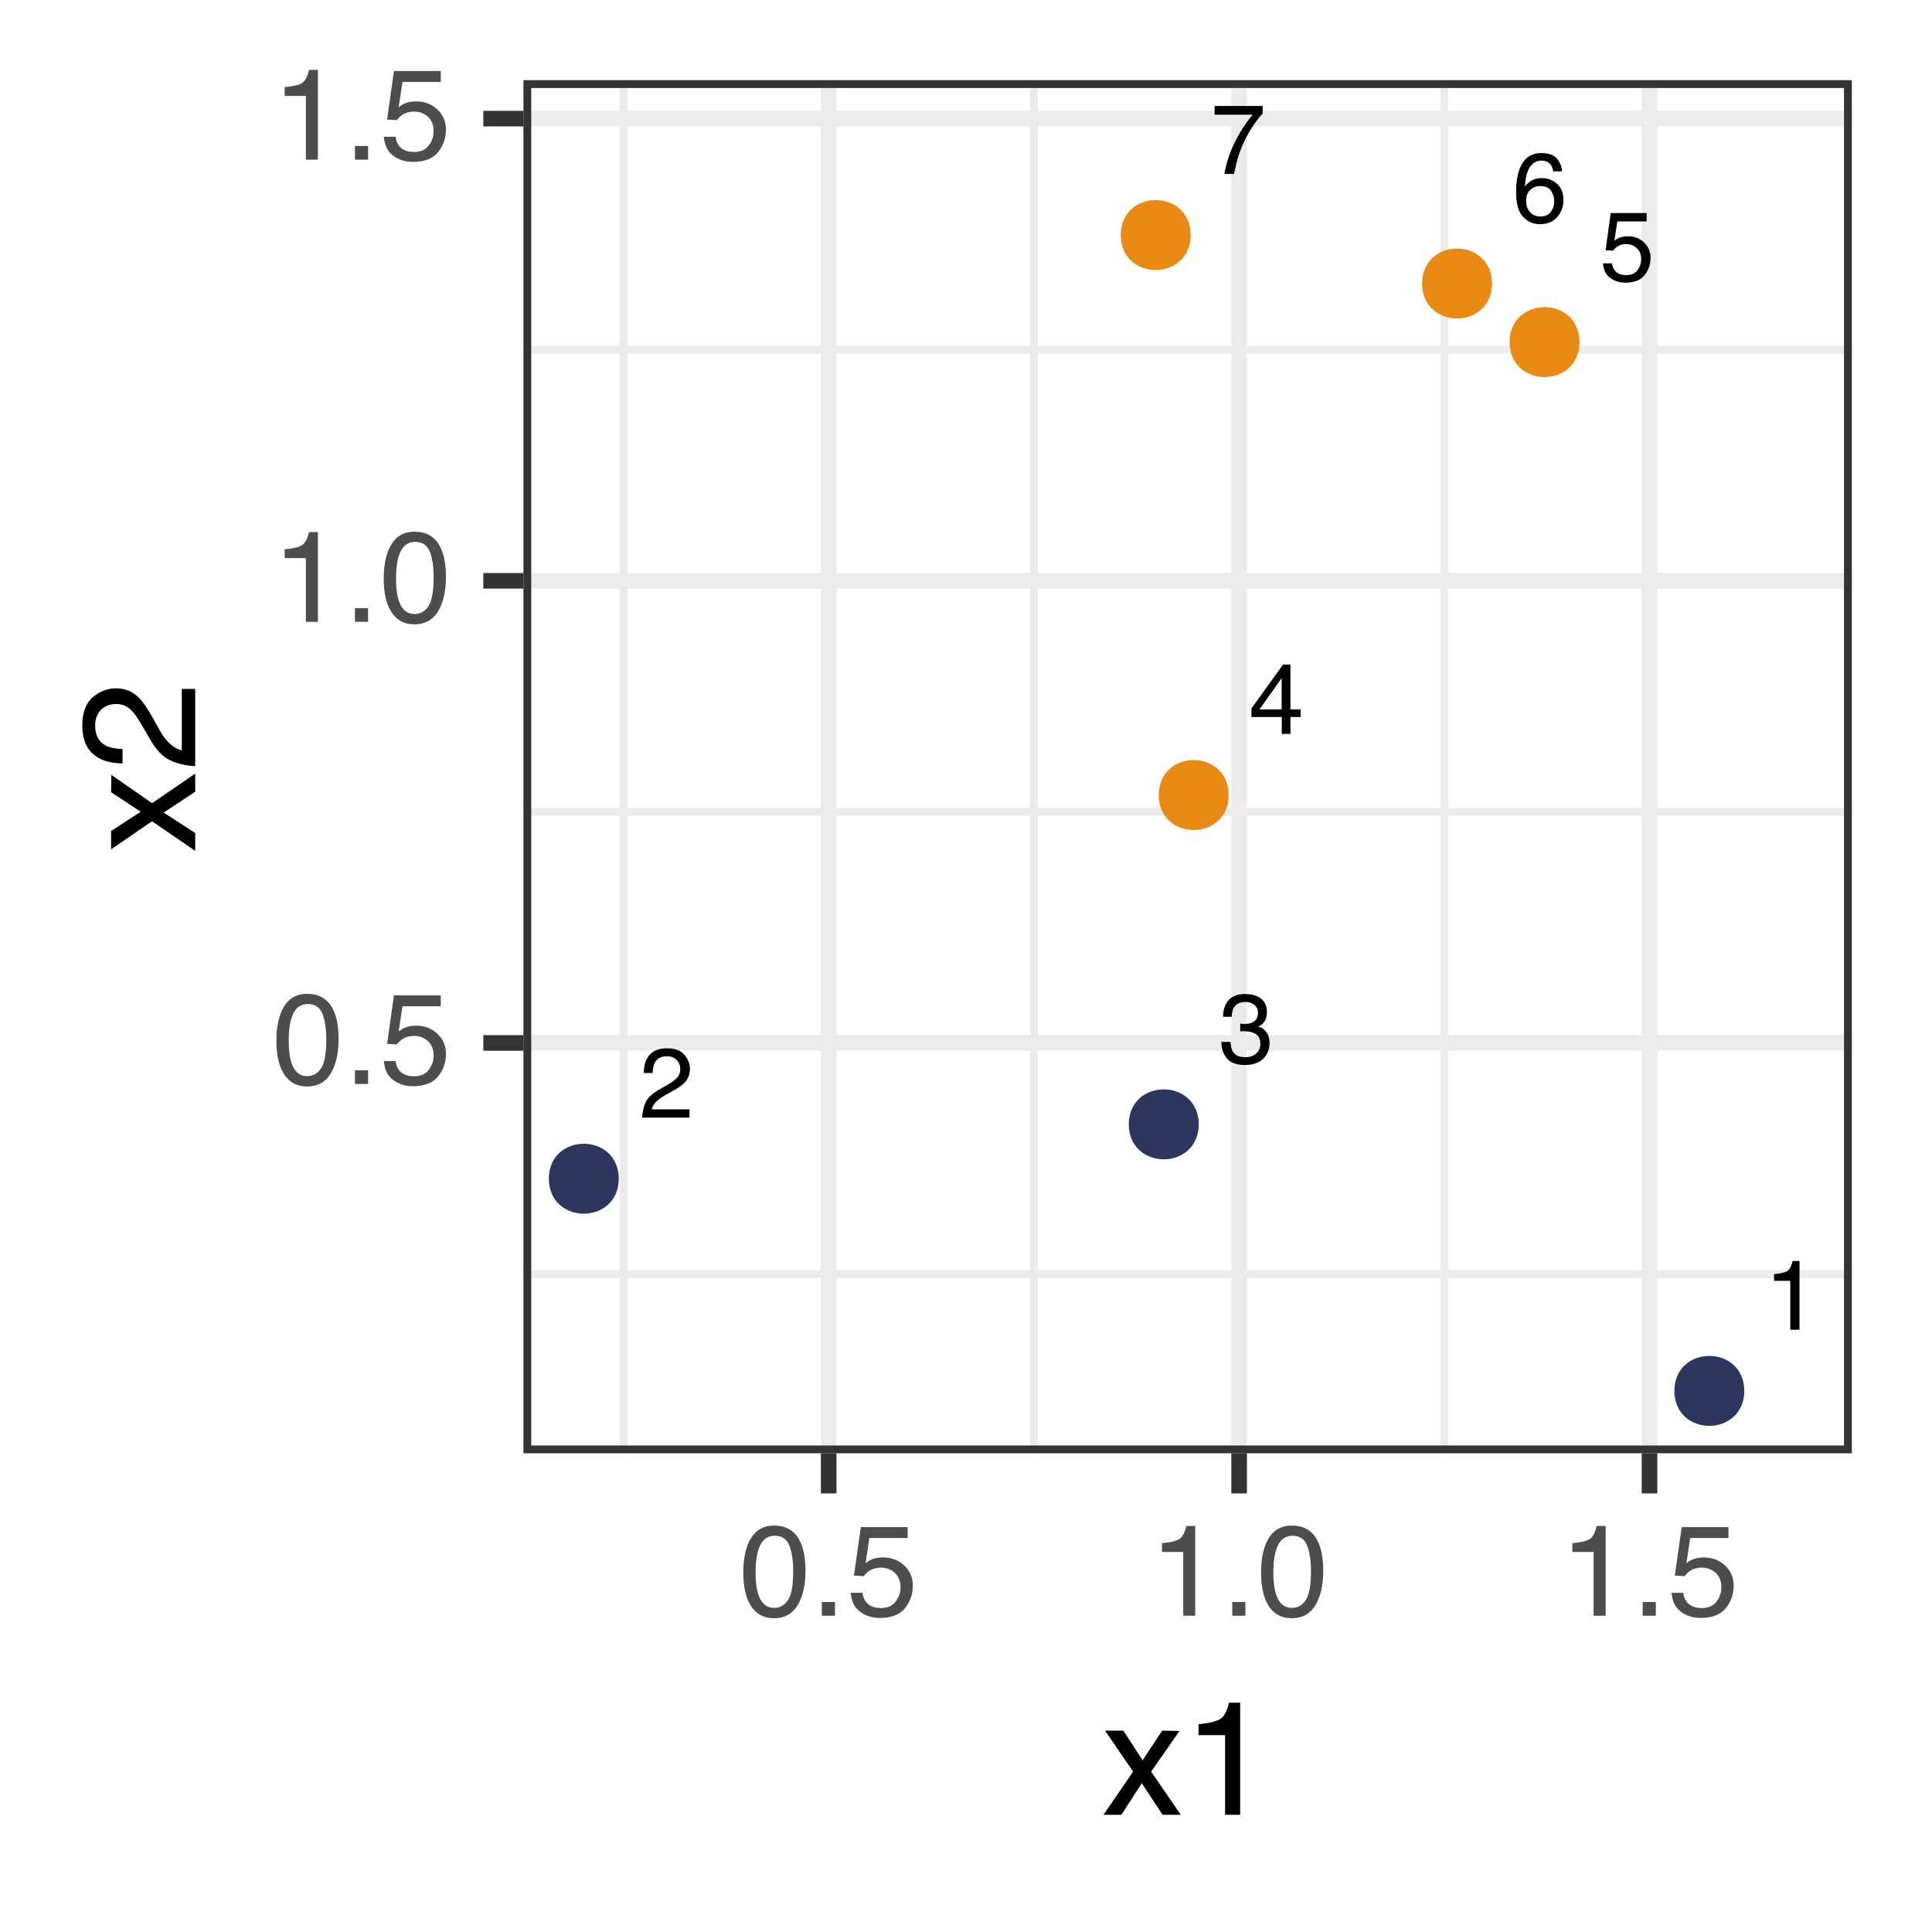 <?xml version="1.0" encoding="UTF-8"?>
<svg xmlns="http://www.w3.org/2000/svg" xmlns:xlink="http://www.w3.org/1999/xlink" width="216" height="216" viewBox="0 0 216 216">
<defs>
<g>
<g id="glyph-0-0">
<path d="M 0.359 0 L 0.359 -7.922 L 6.641 -7.922 L 6.641 0 Z M 5.656 -1 L 5.656 -6.938 L 1.344 -6.938 L 1.344 -1 Z M 5.656 -1 "/>
</g>
<g id="glyph-0-1">
<path d="M 1.062 -5.469 L 1.062 -6.219 C 1.758 -6.281 2.242 -6.391 2.516 -6.547 C 2.797 -6.711 3.004 -7.094 3.141 -7.688 L 3.906 -7.688 L 3.906 0 L 2.875 0 L 2.875 -5.469 Z M 1.062 -5.469 "/>
</g>
<g id="glyph-0-2">
<path d="M 0.344 0 C 0.383 -0.664 0.52 -1.242 0.75 -1.734 C 0.988 -2.223 1.457 -2.672 2.156 -3.078 L 3.188 -3.672 C 3.656 -3.941 3.984 -4.176 4.172 -4.375 C 4.461 -4.664 4.609 -5.004 4.609 -5.391 C 4.609 -5.836 4.473 -6.191 4.203 -6.453 C 3.93 -6.723 3.57 -6.859 3.125 -6.859 C 2.457 -6.859 2 -6.609 1.75 -6.109 C 1.613 -5.836 1.535 -5.461 1.516 -4.984 L 0.531 -4.984 C 0.539 -5.66 0.664 -6.207 0.906 -6.625 C 1.32 -7.375 2.066 -7.75 3.141 -7.75 C 4.016 -7.75 4.656 -7.508 5.062 -7.031 C 5.477 -6.551 5.688 -6.02 5.688 -5.438 C 5.688 -4.82 5.469 -4.289 5.031 -3.844 C 4.781 -3.594 4.328 -3.285 3.672 -2.922 L 2.938 -2.516 C 2.582 -2.316 2.305 -2.129 2.109 -1.953 C 1.742 -1.641 1.516 -1.297 1.422 -0.922 L 5.641 -0.922 L 5.641 0 Z M 0.344 0 "/>
</g>
<g id="glyph-0-3">
<path d="M 2.875 0.203 C 1.957 0.203 1.289 -0.047 0.875 -0.547 C 0.469 -1.047 0.266 -1.656 0.266 -2.375 L 1.281 -2.375 C 1.32 -1.875 1.414 -1.508 1.562 -1.281 C 1.812 -0.875 2.266 -0.672 2.922 -0.672 C 3.43 -0.672 3.844 -0.805 4.156 -1.078 C 4.469 -1.359 4.625 -1.711 4.625 -2.141 C 4.625 -2.672 4.457 -3.039 4.125 -3.25 C 3.801 -3.469 3.348 -3.578 2.766 -3.578 C 2.703 -3.578 2.633 -3.578 2.562 -3.578 C 2.5 -3.578 2.438 -3.57 2.375 -3.562 L 2.375 -4.422 C 2.477 -4.41 2.562 -4.398 2.625 -4.391 C 2.695 -4.391 2.77 -4.391 2.844 -4.391 C 3.207 -4.391 3.508 -4.445 3.75 -4.562 C 4.156 -4.77 4.359 -5.129 4.359 -5.641 C 4.359 -6.023 4.219 -6.32 3.938 -6.531 C 3.664 -6.738 3.352 -6.844 3 -6.844 C 2.344 -6.844 1.895 -6.629 1.656 -6.203 C 1.52 -5.961 1.441 -5.625 1.422 -5.188 L 0.453 -5.188 C 0.453 -5.758 0.566 -6.25 0.797 -6.656 C 1.191 -7.375 1.891 -7.734 2.891 -7.734 C 3.68 -7.734 4.289 -7.555 4.719 -7.203 C 5.145 -6.859 5.359 -6.352 5.359 -5.688 C 5.359 -5.207 5.234 -4.82 4.984 -4.531 C 4.828 -4.344 4.625 -4.195 4.375 -4.094 C 4.781 -3.988 5.094 -3.773 5.312 -3.453 C 5.539 -3.141 5.656 -2.75 5.656 -2.281 C 5.656 -1.551 5.41 -0.953 4.922 -0.484 C 4.441 -0.023 3.758 0.203 2.875 0.203 Z M 2.875 0.203 "/>
</g>
<g id="glyph-0-4">
<path d="M 3.656 -2.734 L 3.656 -6.234 L 1.172 -2.734 Z M 3.672 0 L 3.672 -1.891 L 0.281 -1.891 L 0.281 -2.844 L 3.812 -7.75 L 4.641 -7.75 L 4.641 -2.734 L 5.781 -2.734 L 5.781 -1.891 L 4.641 -1.891 L 4.641 0 Z M 3.672 0 "/>
</g>
<g id="glyph-0-5">
<path d="M 1.359 -1.969 C 1.43 -1.414 1.691 -1.031 2.141 -0.812 C 2.367 -0.707 2.633 -0.656 2.938 -0.656 C 3.508 -0.656 3.93 -0.836 4.203 -1.203 C 4.484 -1.578 4.625 -1.984 4.625 -2.422 C 4.625 -2.961 4.457 -3.379 4.125 -3.672 C 3.801 -3.973 3.41 -4.125 2.953 -4.125 C 2.617 -4.125 2.332 -4.055 2.094 -3.922 C 1.852 -3.797 1.648 -3.617 1.484 -3.391 L 0.641 -3.438 L 1.219 -7.594 L 5.234 -7.594 L 5.234 -6.656 L 1.953 -6.656 L 1.625 -4.516 C 1.801 -4.648 1.973 -4.75 2.141 -4.812 C 2.422 -4.938 2.754 -5 3.141 -5 C 3.848 -5 4.445 -4.77 4.938 -4.312 C 5.426 -3.852 5.672 -3.273 5.672 -2.578 C 5.672 -1.848 5.445 -1.203 5 -0.641 C 4.551 -0.086 3.832 0.188 2.844 0.188 C 2.207 0.188 1.645 0.008 1.156 -0.344 C 0.676 -0.695 0.41 -1.238 0.359 -1.969 Z M 1.359 -1.969 "/>
</g>
<g id="glyph-0-6">
<path d="M 3.234 -7.75 C 4.098 -7.75 4.695 -7.523 5.031 -7.078 C 5.375 -6.629 5.547 -6.172 5.547 -5.703 L 4.578 -5.703 C 4.523 -6.004 4.438 -6.242 4.312 -6.422 C 4.07 -6.742 3.719 -6.906 3.25 -6.906 C 2.707 -6.906 2.273 -6.656 1.953 -6.156 C 1.629 -5.656 1.453 -4.938 1.422 -4 C 1.641 -4.32 1.922 -4.566 2.266 -4.734 C 2.566 -4.879 2.91 -4.953 3.297 -4.953 C 3.941 -4.953 4.504 -4.742 4.984 -4.328 C 5.473 -3.91 5.719 -3.289 5.719 -2.469 C 5.719 -1.77 5.488 -1.148 5.031 -0.609 C 4.57 -0.066 3.922 0.203 3.078 0.203 C 2.348 0.203 1.723 -0.07 1.203 -0.625 C 0.68 -1.176 0.422 -2.098 0.422 -3.391 C 0.422 -4.348 0.535 -5.164 0.766 -5.844 C 1.211 -7.113 2.035 -7.75 3.234 -7.75 Z M 3.156 -0.656 C 3.664 -0.656 4.047 -0.828 4.297 -1.172 C 4.555 -1.516 4.688 -1.922 4.688 -2.391 C 4.688 -2.785 4.57 -3.16 4.344 -3.516 C 4.113 -3.879 3.703 -4.062 3.109 -4.062 C 2.691 -4.062 2.328 -3.922 2.016 -3.641 C 1.703 -3.367 1.547 -2.953 1.547 -2.391 C 1.547 -1.898 1.688 -1.488 1.969 -1.156 C 2.258 -0.82 2.656 -0.656 3.156 -0.656 Z M 3.156 -0.656 "/>
</g>
<g id="glyph-0-7">
<path d="M 5.781 -7.594 L 5.781 -6.75 C 5.531 -6.508 5.195 -6.086 4.781 -5.484 C 4.375 -4.891 4.008 -4.25 3.688 -3.562 C 3.375 -2.883 3.141 -2.27 2.984 -1.719 C 2.879 -1.363 2.742 -0.789 2.578 0 L 1.5 0 C 1.75 -1.477 2.289 -2.945 3.125 -4.406 C 3.613 -5.258 4.129 -6 4.672 -6.625 L 0.406 -6.625 L 0.406 -7.594 Z M 5.781 -7.594 "/>
</g>
<g id="glyph-1-0">
<path d="M 0.469 0 L 0.469 -10.328 L 8.672 -10.328 L 8.672 0 Z M 7.375 -1.297 L 7.375 -9.047 L 1.766 -9.047 L 1.766 -1.297 Z M 7.375 -1.297 "/>
</g>
<g id="glyph-1-1">
<path d="M 3.891 -10.078 C 5.203 -10.078 6.145 -9.539 6.719 -8.469 C 7.176 -7.633 7.406 -6.492 7.406 -5.047 C 7.406 -3.68 7.195 -2.551 6.781 -1.656 C 6.195 -0.363 5.234 0.281 3.891 0.281 C 2.68 0.281 1.781 -0.242 1.188 -1.297 C 0.695 -2.172 0.453 -3.348 0.453 -4.828 C 0.453 -5.973 0.598 -6.957 0.891 -7.781 C 1.441 -9.312 2.441 -10.078 3.891 -10.078 Z M 3.891 -0.875 C 4.547 -0.875 5.066 -1.164 5.453 -1.75 C 5.836 -2.332 6.031 -3.414 6.031 -5 C 6.031 -6.145 5.891 -7.086 5.609 -7.828 C 5.328 -8.566 4.781 -8.938 3.969 -8.938 C 3.227 -8.938 2.688 -8.582 2.344 -7.875 C 2 -7.176 1.828 -6.145 1.828 -4.781 C 1.828 -3.758 1.938 -2.938 2.156 -2.312 C 2.488 -1.352 3.066 -0.875 3.891 -0.875 Z M 3.891 -0.875 "/>
</g>
<g id="glyph-1-2">
<path d="M 1.234 -1.531 L 2.703 -1.531 L 2.703 0 L 1.234 0 Z M 1.234 -1.531 "/>
</g>
<g id="glyph-1-3">
<path d="M 1.781 -2.562 C 1.863 -1.844 2.195 -1.344 2.781 -1.062 C 3.082 -0.926 3.43 -0.859 3.828 -0.859 C 4.578 -0.859 5.129 -1.098 5.484 -1.578 C 5.848 -2.055 6.031 -2.586 6.031 -3.172 C 6.031 -3.867 5.816 -4.41 5.391 -4.797 C 4.961 -5.18 4.445 -5.375 3.844 -5.375 C 3.406 -5.375 3.031 -5.289 2.719 -5.125 C 2.414 -4.957 2.148 -4.723 1.922 -4.422 L 0.828 -4.484 L 1.594 -9.906 L 6.828 -9.906 L 6.828 -8.688 L 2.547 -8.688 L 2.125 -5.875 C 2.352 -6.051 2.57 -6.188 2.781 -6.281 C 3.156 -6.438 3.594 -6.516 4.094 -6.516 C 5.008 -6.516 5.789 -6.219 6.438 -5.625 C 7.082 -5.031 7.406 -4.273 7.406 -3.359 C 7.406 -2.398 7.109 -1.555 6.516 -0.828 C 5.93 -0.109 4.992 0.25 3.703 0.25 C 2.879 0.25 2.148 0.02 1.516 -0.438 C 0.891 -0.895 0.539 -1.602 0.469 -2.562 Z M 1.781 -2.562 "/>
</g>
<g id="glyph-1-4">
<path d="M 1.375 -7.125 L 1.375 -8.109 C 2.289 -8.191 2.926 -8.336 3.281 -8.547 C 3.645 -8.754 3.914 -9.25 4.094 -10.031 L 5.094 -10.031 L 5.094 0 L 3.75 0 L 3.75 -7.125 Z M 1.375 -7.125 "/>
</g>
<g id="glyph-2-0">
<path d="M 0.578 0 L 0.578 -12.906 L 10.828 -12.906 L 10.828 0 Z M 9.219 -1.625 L 9.219 -11.297 L 2.203 -11.297 L 2.203 -1.625 Z M 9.219 -1.625 "/>
</g>
<g id="glyph-2-1">
<path d="M 0.266 -9.406 L 2.312 -9.406 L 4.469 -6.094 L 6.656 -9.406 L 8.594 -9.375 L 5.422 -4.828 L 8.734 0 L 6.703 0 L 4.375 -3.531 L 2.094 0 L 0.094 0 L 3.406 -4.828 Z M 0.266 -9.406 "/>
</g>
<g id="glyph-2-2">
<path d="M 1.719 -8.906 L 1.719 -10.125 C 2.863 -10.238 3.66 -10.426 4.109 -10.688 C 4.566 -10.945 4.906 -11.562 5.125 -12.531 L 6.375 -12.531 L 6.375 0 L 4.688 0 L 4.688 -8.906 Z M 1.719 -8.906 "/>
</g>
<g id="glyph-3-0">
<path d="M 0 -0.578 L -12.906 -0.578 L -12.906 -10.828 L 0 -10.828 Z M -1.625 -9.219 L -11.297 -9.219 L -11.297 -2.203 L -1.625 -2.203 Z M -1.625 -9.219 "/>
</g>
<g id="glyph-3-1">
<path d="M -9.406 -0.266 L -9.406 -2.312 L -6.094 -4.469 L -9.406 -6.656 L -9.375 -8.594 L -4.828 -5.422 L 0 -8.734 L 0 -6.703 L -3.531 -4.375 L 0 -2.094 L 0 -0.094 L -4.828 -3.406 Z M -9.406 -0.266 "/>
</g>
<g id="glyph-3-2">
<path d="M 0 -0.562 C -1.082 -0.625 -2.023 -0.848 -2.828 -1.234 C -3.629 -1.617 -4.359 -2.379 -5.016 -3.516 L -6 -5.203 C -6.438 -5.961 -6.812 -6.492 -7.125 -6.797 C -7.602 -7.273 -8.16 -7.516 -8.797 -7.516 C -9.523 -7.516 -10.102 -7.297 -10.531 -6.859 C -10.969 -6.422 -11.188 -5.832 -11.188 -5.094 C -11.188 -4.008 -10.773 -3.258 -9.953 -2.844 C -9.516 -2.625 -8.906 -2.504 -8.125 -2.484 L -8.125 -0.875 C -9.219 -0.883 -10.109 -1.086 -10.797 -1.484 C -12.016 -2.16 -12.625 -3.367 -12.625 -5.109 C -12.625 -6.547 -12.234 -7.598 -11.453 -8.266 C -10.68 -8.93 -9.816 -9.266 -8.859 -9.266 C -7.848 -9.266 -6.988 -8.91 -6.281 -8.203 C -5.863 -7.785 -5.359 -7.051 -4.766 -6 L -4.094 -4.797 C -3.781 -4.211 -3.477 -3.758 -3.188 -3.438 C -2.676 -2.852 -2.113 -2.484 -1.5 -2.328 L -1.5 -9.203 L 0 -9.203 Z M 0 -0.562 "/>
</g>
</g>
<clipPath id="clip-0">
<path clip-rule="nonzero" d="M 58.52 8.965 L 207.035 8.965 L 207.035 162.48 L 58.52 162.48 Z M 58.52 8.965 "/>
</clipPath>
<clipPath id="clip-1">
<path clip-rule="nonzero" d="M 58.52 142 L 207.035 142 L 207.035 143 L 58.52 143 Z M 58.52 142 "/>
</clipPath>
<clipPath id="clip-2">
<path clip-rule="nonzero" d="M 58.52 90 L 207.035 90 L 207.035 92 L 58.52 92 Z M 58.52 90 "/>
</clipPath>
<clipPath id="clip-3">
<path clip-rule="nonzero" d="M 58.52 38 L 207.035 38 L 207.035 40 L 58.52 40 Z M 58.52 38 "/>
</clipPath>
<clipPath id="clip-4">
<path clip-rule="nonzero" d="M 69 8.965 L 71 8.965 L 71 162.48 L 69 162.48 Z M 69 8.965 "/>
</clipPath>
<clipPath id="clip-5">
<path clip-rule="nonzero" d="M 115 8.965 L 117 8.965 L 117 162.48 L 115 162.48 Z M 115 8.965 "/>
</clipPath>
<clipPath id="clip-6">
<path clip-rule="nonzero" d="M 161 8.965 L 162 8.965 L 162 162.48 L 161 162.48 Z M 161 8.965 "/>
</clipPath>
<clipPath id="clip-7">
<path clip-rule="nonzero" d="M 58.52 115 L 207.035 115 L 207.035 118 L 58.52 118 Z M 58.52 115 "/>
</clipPath>
<clipPath id="clip-8">
<path clip-rule="nonzero" d="M 58.52 64 L 207.035 64 L 207.035 66 L 58.52 66 Z M 58.52 64 "/>
</clipPath>
<clipPath id="clip-9">
<path clip-rule="nonzero" d="M 58.52 12 L 207.035 12 L 207.035 15 L 58.52 15 Z M 58.52 12 "/>
</clipPath>
<clipPath id="clip-10">
<path clip-rule="nonzero" d="M 91 8.965 L 94 8.965 L 94 162.48 L 91 162.48 Z M 91 8.965 "/>
</clipPath>
<clipPath id="clip-11">
<path clip-rule="nonzero" d="M 137 8.965 L 140 8.965 L 140 162.48 L 137 162.48 Z M 137 8.965 "/>
</clipPath>
<clipPath id="clip-12">
<path clip-rule="nonzero" d="M 183 8.965 L 186 8.965 L 186 162.48 L 183 162.48 Z M 183 8.965 "/>
</clipPath>
<clipPath id="clip-13">
<path clip-rule="nonzero" d="M 58.52 8.965 L 207.035 8.965 L 207.035 162.48 L 58.52 162.48 Z M 58.52 8.965 "/>
</clipPath>
</defs>
<rect x="-21.6" y="-21.6" width="259.2" height="259.2" fill="rgb(100%, 100%, 100%)" fill-opacity="1"/>
<rect x="-21.6" y="-21.6" width="259.2" height="259.2" fill="rgb(100%, 100%, 100%)" fill-opacity="1"/>
<path fill="none" stroke-width="1.746" stroke-linecap="round" stroke-linejoin="round" stroke="rgb(100%, 100%, 100%)" stroke-opacity="1" stroke-miterlimit="10" d="M 0 216 L 216 216 L 216 0 L 0 0 Z M 0 216 "/>
<g clip-path="url(#clip-0)">
<path fill-rule="nonzero" fill="rgb(100%, 100%, 100%)" fill-opacity="1" d="M 58.52 162.48 L 207.035 162.48 L 207.035 8.965 L 58.52 8.965 Z M 58.52 162.48 "/>
</g>
<g clip-path="url(#clip-1)">
<path fill="none" stroke-width="0.873" stroke-linecap="butt" stroke-linejoin="round" stroke="rgb(92.157%, 92.157%, 92.157%)" stroke-opacity="1" stroke-miterlimit="10" d="M 58.52 142.438 L 207.035 142.438 "/>
</g>
<g clip-path="url(#clip-2)">
<path fill="none" stroke-width="0.873" stroke-linecap="butt" stroke-linejoin="round" stroke="rgb(92.157%, 92.157%, 92.157%)" stroke-opacity="1" stroke-miterlimit="10" d="M 58.52 90.766 L 207.035 90.766 "/>
</g>
<g clip-path="url(#clip-3)">
<path fill="none" stroke-width="0.873" stroke-linecap="butt" stroke-linejoin="round" stroke="rgb(92.157%, 92.157%, 92.157%)" stroke-opacity="1" stroke-miterlimit="10" d="M 58.52 39.098 L 207.035 39.098 "/>
</g>
<g clip-path="url(#clip-4)">
<path fill="none" stroke-width="0.873" stroke-linecap="butt" stroke-linejoin="round" stroke="rgb(92.157%, 92.157%, 92.157%)" stroke-opacity="1" stroke-miterlimit="10" d="M 69.703 162.48 L 69.703 8.965 "/>
</g>
<g clip-path="url(#clip-5)">
<path fill="none" stroke-width="0.873" stroke-linecap="butt" stroke-linejoin="round" stroke="rgb(92.157%, 92.157%, 92.157%)" stroke-opacity="1" stroke-miterlimit="10" d="M 115.59 162.48 L 115.59 8.965 "/>
</g>
<g clip-path="url(#clip-6)">
<path fill="none" stroke-width="0.873" stroke-linecap="butt" stroke-linejoin="round" stroke="rgb(92.157%, 92.157%, 92.157%)" stroke-opacity="1" stroke-miterlimit="10" d="M 161.477 162.48 L 161.477 8.965 "/>
</g>
<g clip-path="url(#clip-7)">
<path fill="none" stroke-width="1.746" stroke-linecap="butt" stroke-linejoin="round" stroke="rgb(92.157%, 92.157%, 92.157%)" stroke-opacity="1" stroke-miterlimit="10" d="M 58.52 116.602 L 207.035 116.602 "/>
</g>
<g clip-path="url(#clip-8)">
<path fill="none" stroke-width="1.746" stroke-linecap="butt" stroke-linejoin="round" stroke="rgb(92.157%, 92.157%, 92.157%)" stroke-opacity="1" stroke-miterlimit="10" d="M 58.52 64.934 L 207.035 64.934 "/>
</g>
<g clip-path="url(#clip-9)">
<path fill="none" stroke-width="1.746" stroke-linecap="butt" stroke-linejoin="round" stroke="rgb(92.157%, 92.157%, 92.157%)" stroke-opacity="1" stroke-miterlimit="10" d="M 58.52 13.262 L 207.035 13.262 "/>
</g>
<g clip-path="url(#clip-10)">
<path fill="none" stroke-width="1.746" stroke-linecap="butt" stroke-linejoin="round" stroke="rgb(92.157%, 92.157%, 92.157%)" stroke-opacity="1" stroke-miterlimit="10" d="M 92.648 162.48 L 92.648 8.965 "/>
</g>
<g clip-path="url(#clip-11)">
<path fill="none" stroke-width="1.746" stroke-linecap="butt" stroke-linejoin="round" stroke="rgb(92.157%, 92.157%, 92.157%)" stroke-opacity="1" stroke-miterlimit="10" d="M 138.535 162.48 L 138.535 8.965 "/>
</g>
<g clip-path="url(#clip-12)">
<path fill="none" stroke-width="1.746" stroke-linecap="butt" stroke-linejoin="round" stroke="rgb(92.157%, 92.157%, 92.157%)" stroke-opacity="1" stroke-miterlimit="10" d="M 184.418 162.48 L 184.418 8.965 "/>
</g>
<path fill-rule="nonzero" fill="rgb(17.255%, 21.176%, 36.863%)" fill-opacity="1" stroke-width="0.709" stroke-linecap="round" stroke-linejoin="round" stroke="rgb(17.255%, 21.176%, 36.863%)" stroke-opacity="1" stroke-miterlimit="10" d="M 194.66 155.504 C 194.66 160.242 187.551 160.242 187.551 155.504 C 187.551 150.762 194.66 150.762 194.66 155.504 "/>
<path fill-rule="nonzero" fill="rgb(17.255%, 21.176%, 36.863%)" fill-opacity="1" stroke-width="0.709" stroke-linecap="round" stroke-linejoin="round" stroke="rgb(17.255%, 21.176%, 36.863%)" stroke-opacity="1" stroke-miterlimit="10" d="M 68.824 131.781 C 68.824 136.523 61.715 136.523 61.715 131.781 C 61.715 127.043 68.824 127.043 68.824 131.781 "/>
<path fill-rule="nonzero" fill="rgb(17.255%, 21.176%, 36.863%)" fill-opacity="1" stroke-width="0.709" stroke-linecap="round" stroke-linejoin="round" stroke="rgb(17.255%, 21.176%, 36.863%)" stroke-opacity="1" stroke-miterlimit="10" d="M 133.664 125.703 C 133.664 130.441 126.555 130.441 126.555 125.703 C 126.555 120.961 133.664 120.961 133.664 125.703 "/>
<path fill-rule="nonzero" fill="rgb(91.373%, 54.118%, 8.235%)" fill-opacity="1" stroke-width="0.709" stroke-linecap="round" stroke-linejoin="round" stroke="rgb(91.373%, 54.118%, 8.235%)" stroke-opacity="1" stroke-miterlimit="10" d="M 137.012 88.887 C 137.012 93.625 129.902 93.625 129.902 88.887 C 129.902 84.145 137.012 84.145 137.012 88.887 "/>
<path fill-rule="nonzero" fill="rgb(91.373%, 54.118%, 8.235%)" fill-opacity="1" stroke-width="0.709" stroke-linecap="round" stroke-linejoin="round" stroke="rgb(91.373%, 54.118%, 8.235%)" stroke-opacity="1" stroke-miterlimit="10" d="M 176.238 38.246 C 176.238 42.988 169.129 42.988 169.129 38.246 C 169.129 33.508 176.238 33.508 176.238 38.246 "/>
<path fill-rule="nonzero" fill="rgb(91.373%, 54.118%, 8.235%)" fill-opacity="1" stroke-width="0.709" stroke-linecap="round" stroke-linejoin="round" stroke="rgb(91.373%, 54.118%, 8.235%)" stroke-opacity="1" stroke-miterlimit="10" d="M 166.457 31.699 C 166.457 36.438 159.344 36.438 159.344 31.699 C 159.344 26.957 166.457 26.957 166.457 31.699 "/>
<path fill-rule="nonzero" fill="rgb(91.373%, 54.118%, 8.235%)" fill-opacity="1" stroke-width="0.709" stroke-linecap="round" stroke-linejoin="round" stroke="rgb(91.373%, 54.118%, 8.235%)" stroke-opacity="1" stroke-miterlimit="10" d="M 132.766 26.277 C 132.766 31.02 125.652 31.02 125.652 26.277 C 125.652 21.539 132.766 21.539 132.766 26.277 "/>
<g fill="rgb(0%, 0%, 0%)" fill-opacity="1">
<use xlink:href="#glyph-0-1" x="197.281" y="148.668"/>
</g>
<g fill="rgb(0%, 0%, 0%)" fill-opacity="1">
<use xlink:href="#glyph-0-2" x="71.445" y="124.949"/>
</g>
<g fill="rgb(0%, 0%, 0%)" fill-opacity="1">
<use xlink:href="#glyph-0-3" x="136.285" y="118.867"/>
</g>
<g fill="rgb(0%, 0%, 0%)" fill-opacity="1">
<use xlink:href="#glyph-0-4" x="139.633" y="82.051"/>
</g>
<g fill="rgb(0%, 0%, 0%)" fill-opacity="1">
<use xlink:href="#glyph-0-5" x="178.863" y="31.414"/>
</g>
<g fill="rgb(0%, 0%, 0%)" fill-opacity="1">
<use xlink:href="#glyph-0-6" x="169.078" y="24.863"/>
</g>
<g fill="rgb(0%, 0%, 0%)" fill-opacity="1">
<use xlink:href="#glyph-0-7" x="135.387" y="19.445"/>
</g>
<g clip-path="url(#clip-13)">
<path fill="none" stroke-width="1.746" stroke-linecap="round" stroke-linejoin="round" stroke="rgb(20%, 20%, 20%)" stroke-opacity="1" stroke-miterlimit="10" d="M 58.52 162.48 L 207.035 162.48 L 207.035 8.965 L 58.52 8.965 Z M 58.52 162.48 "/>
</g>
<g fill="rgb(30.196%, 30.196%, 30.196%)" fill-opacity="1">
<use xlink:href="#glyph-1-1" x="30.449" y="121.189"/>
<use xlink:href="#glyph-1-2" x="38.449" y="121.189"/>
<use xlink:href="#glyph-1-3" x="42.449" y="121.189"/>
</g>
<g fill="rgb(30.196%, 30.196%, 30.196%)" fill-opacity="1">
<use xlink:href="#glyph-1-4" x="30.449" y="69.521"/>
<use xlink:href="#glyph-1-2" x="38.449" y="69.521"/>
<use xlink:href="#glyph-1-1" x="42.449" y="69.521"/>
</g>
<g fill="rgb(30.196%, 30.196%, 30.196%)" fill-opacity="1">
<use xlink:href="#glyph-1-4" x="30.449" y="17.85"/>
<use xlink:href="#glyph-1-2" x="38.449" y="17.85"/>
<use xlink:href="#glyph-1-3" x="42.449" y="17.85"/>
</g>
<path fill="none" stroke-width="1.746" stroke-linecap="butt" stroke-linejoin="round" stroke="rgb(20%, 20%, 20%)" stroke-opacity="1" stroke-miterlimit="10" d="M 54.035 116.602 L 58.52 116.602 "/>
<path fill="none" stroke-width="1.746" stroke-linecap="butt" stroke-linejoin="round" stroke="rgb(20%, 20%, 20%)" stroke-opacity="1" stroke-miterlimit="10" d="M 54.035 64.934 L 58.52 64.934 "/>
<path fill="none" stroke-width="1.746" stroke-linecap="butt" stroke-linejoin="round" stroke="rgb(20%, 20%, 20%)" stroke-opacity="1" stroke-miterlimit="10" d="M 54.035 13.262 L 58.52 13.262 "/>
<path fill="none" stroke-width="1.746" stroke-linecap="butt" stroke-linejoin="round" stroke="rgb(20%, 20%, 20%)" stroke-opacity="1" stroke-miterlimit="10" d="M 92.648 166.965 L 92.648 162.48 "/>
<path fill="none" stroke-width="1.746" stroke-linecap="butt" stroke-linejoin="round" stroke="rgb(20%, 20%, 20%)" stroke-opacity="1" stroke-miterlimit="10" d="M 138.535 166.965 L 138.535 162.48 "/>
<path fill="none" stroke-width="1.746" stroke-linecap="butt" stroke-linejoin="round" stroke="rgb(20%, 20%, 20%)" stroke-opacity="1" stroke-miterlimit="10" d="M 184.418 166.965 L 184.418 162.48 "/>
<g fill="rgb(30.196%, 30.196%, 30.196%)" fill-opacity="1">
<use xlink:href="#glyph-1-1" x="82.648" y="180.639"/>
<use xlink:href="#glyph-1-2" x="90.648" y="180.639"/>
<use xlink:href="#glyph-1-3" x="94.648" y="180.639"/>
</g>
<g fill="rgb(30.196%, 30.196%, 30.196%)" fill-opacity="1">
<use xlink:href="#glyph-1-4" x="128.535" y="180.639"/>
<use xlink:href="#glyph-1-2" x="136.535" y="180.639"/>
<use xlink:href="#glyph-1-1" x="140.535" y="180.639"/>
</g>
<g fill="rgb(30.196%, 30.196%, 30.196%)" fill-opacity="1">
<use xlink:href="#glyph-1-4" x="174.418" y="180.639"/>
<use xlink:href="#glyph-1-2" x="182.418" y="180.639"/>
<use xlink:href="#glyph-1-3" x="186.418" y="180.639"/>
</g>
<g fill="rgb(0%, 0%, 0%)" fill-opacity="1">
<use xlink:href="#glyph-2-1" x="123.277" y="202.896"/>
<use xlink:href="#glyph-2-2" x="132.277" y="202.896"/>
</g>
<g fill="rgb(0%, 0%, 0%)" fill-opacity="1">
<use xlink:href="#glyph-3-1" x="21.825" y="95.223"/>
<use xlink:href="#glyph-3-2" x="21.825" y="86.223"/>
</g>
</svg>
